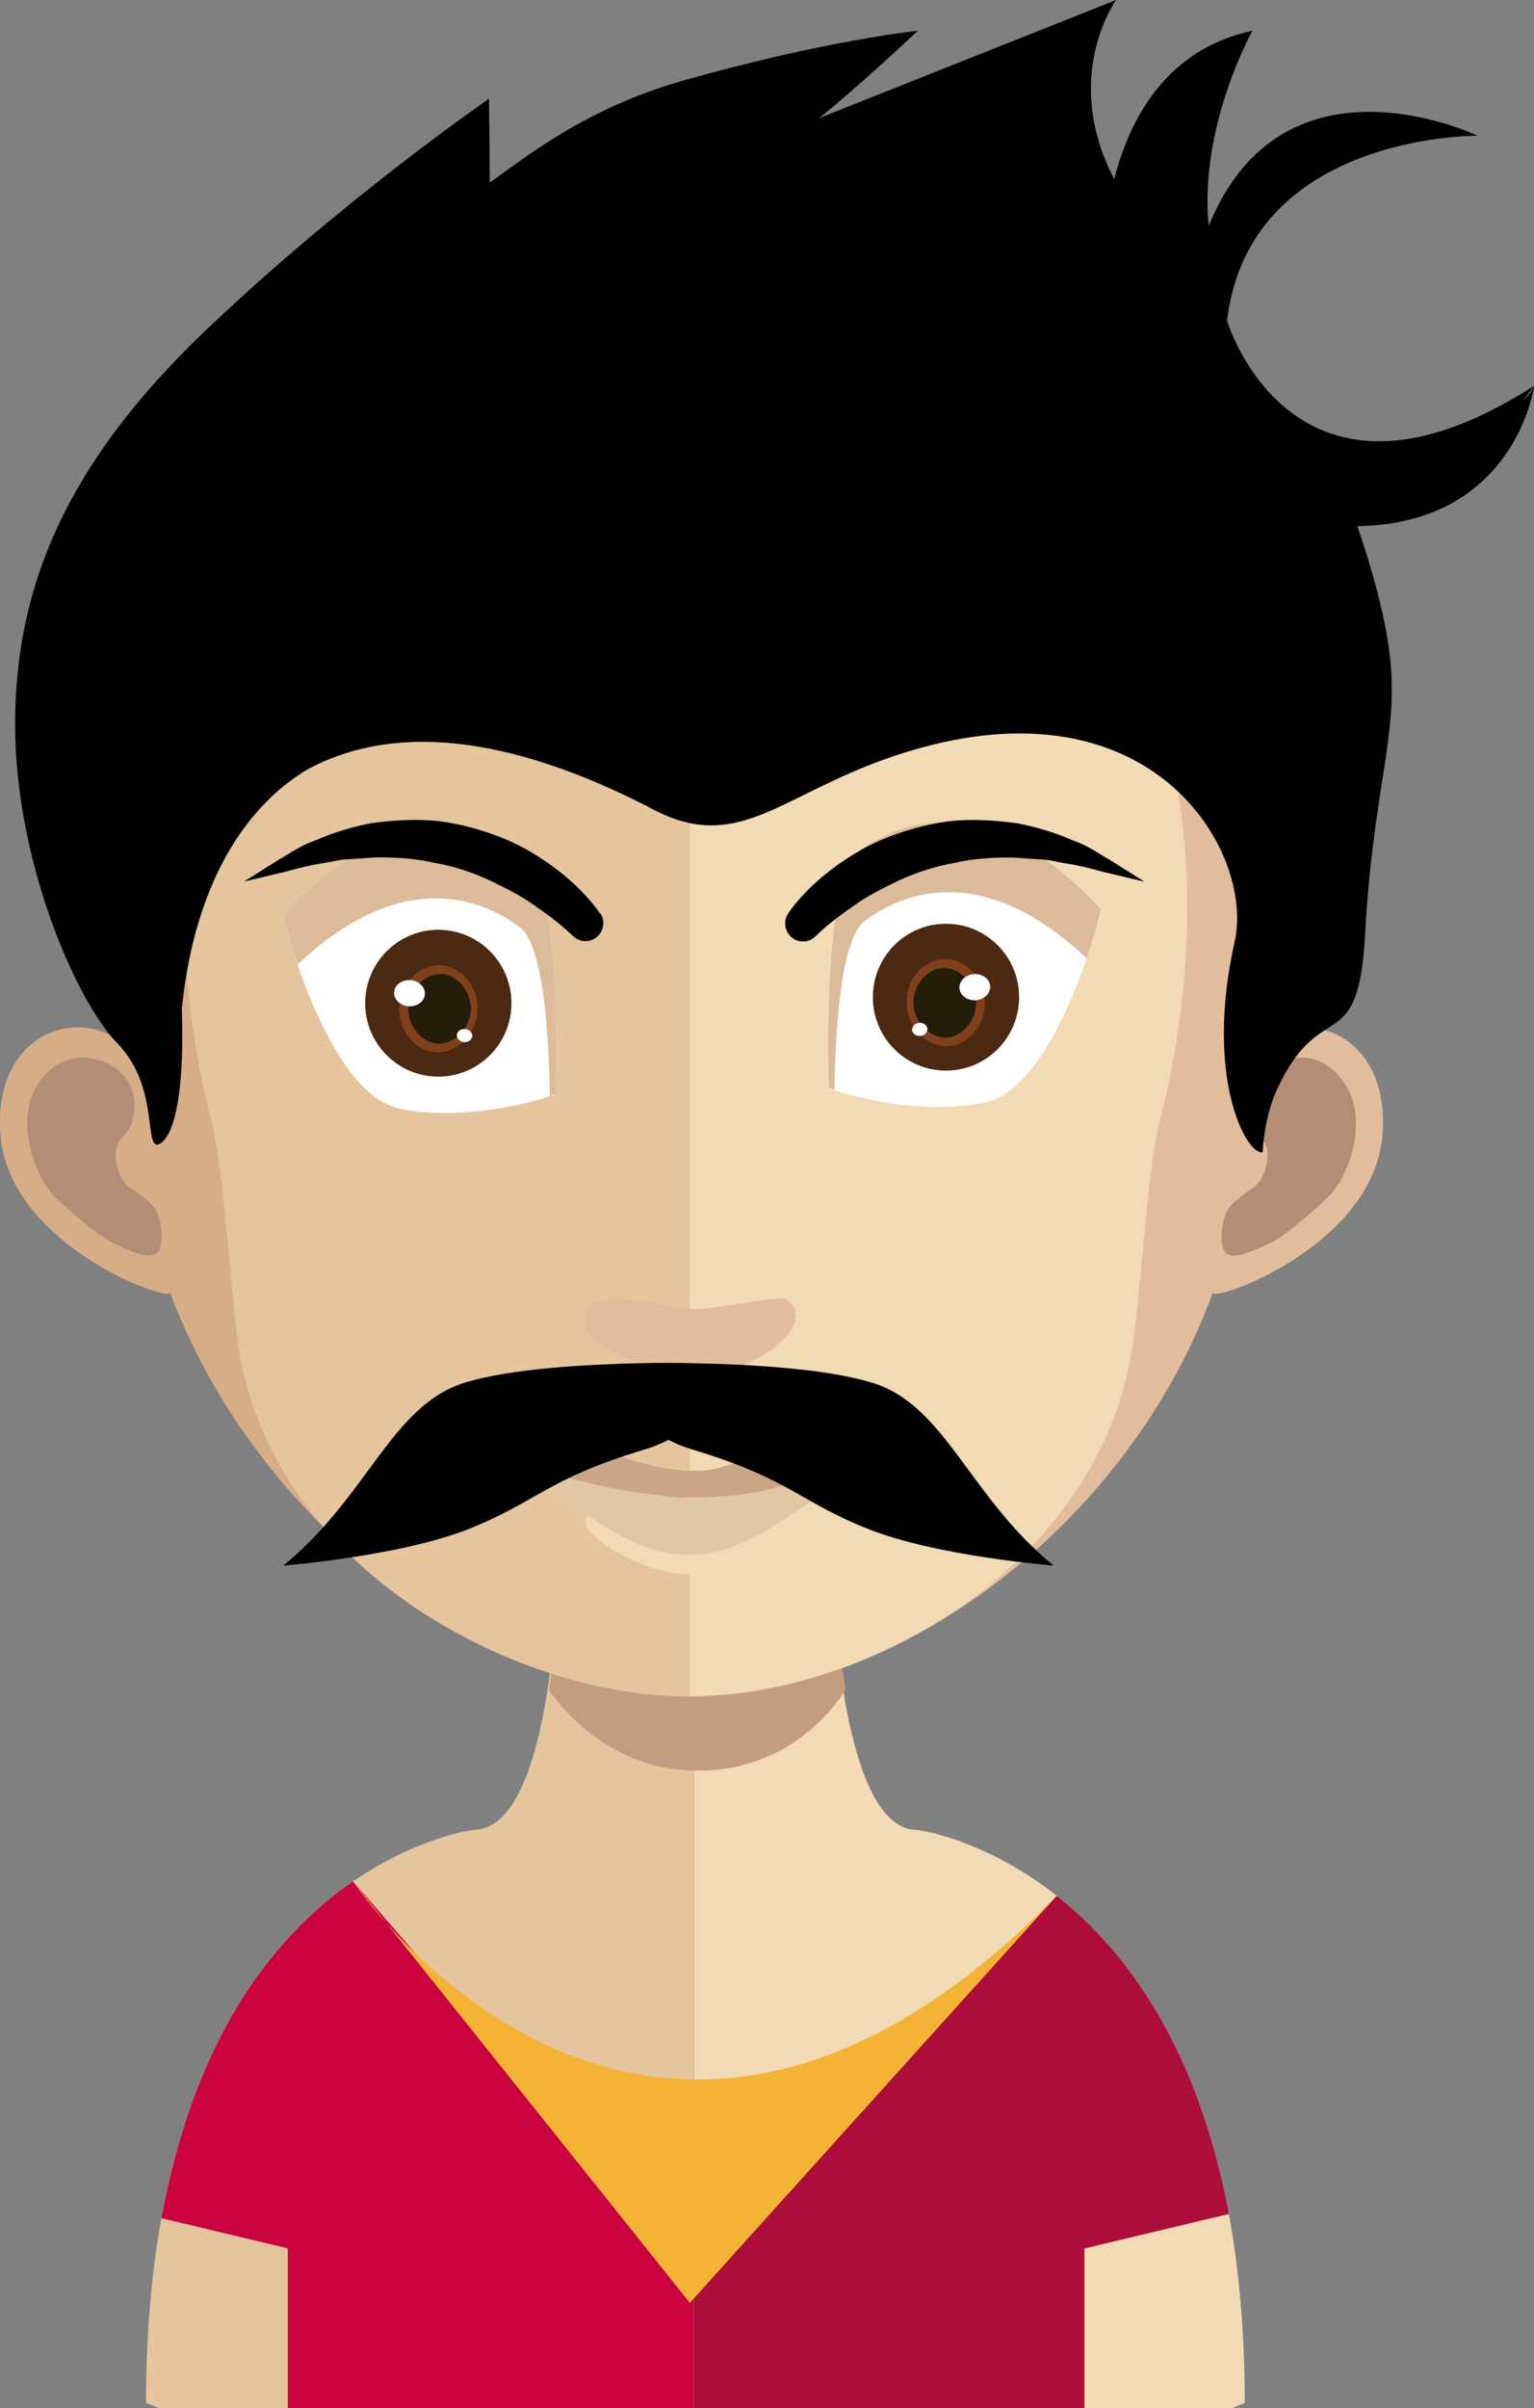 <?xml version="1.0" encoding="UTF-8"?><svg id="Layer_1" xmlns="http://www.w3.org/2000/svg" xmlns:xlink="http://www.w3.org/1999/xlink" viewBox="0 0 129.84 203.66"><rect x="0" y="0" width="129.84" height="203.66" fill="#808080" stroke="none"/><defs><style>.cls-1{fill:none;}.cls-2{clip-path:url(#clippath);}.cls-3{fill:#f4b335;}.cls-4{fill:#f1dab4;}.cls-5{fill:#e4c59e;}.cls-6{fill:#f3dab4;}.cls-7{fill:#fff;}.cls-8{fill:#7f401b;}.cls-9{fill:#c3977d;}.cls-10{fill:#b48d76;}.cls-11{fill:#ad0d3a;}.cls-12{fill:#c1967d;}.cls-13{fill:#cba686;}.cls-14{fill:#c49d80;}.cls-15{fill:#c5997d;}.cls-16{fill:#e1bd9d;}.cls-17{fill:#d7ad88;}.cls-18{fill:#dbbb9a;}.cls-19{fill:#e1c7a3;}.cls-20{fill:#ca0240;}.cls-21{fill:#231c08;}.cls-22{fill:#463216;}.cls-23{fill:#4c2912;}</style><clipPath id="clippath"><rect class="cls-1" x="46.46" y="134.89" width="25.1" height="14.85"/></clipPath></defs><path class="cls-5" d="m58.77,119.64v84.02H13.47c-.74-.29-1.11-.45-1.11-.45,0-5.89.48-11.07,1.29-15.61.69-3.73,1.6-7.06,2.67-9.99,5.46-14.97,15.27-20.22,20.42-22,.28-.09.52-.17.77-.25,1.6-.51,2.58-.61,2.58-.61.17,0,.32-.02.49-.05,1.43-.23,2.58-1.47,3.52-3.45.69-1.47,1.27-3.36,1.73-5.53.18-.86.34-1.7.49-2.64.21-1.55.43-3.18.63-4.88.06-1.03.17-2.03.29-3.1.4-5.14.51-10.78.51-16.1,0,0,6.09.63,11.02.63Z"/><path class="cls-4" d="m105.37,203.21s-.4.15-1.07.45h-45.53v-84.02h.12c4.9,0,11.05-.63,11.05-.63,0,5.3.11,10.84.52,15.99.11,1,.21,2.03.29,3.02.18,1.78.4,3.44.66,5v.03c.08.71.21,1.34.34,2,.45,2.18.98,4.11,1.64,5.65.81,1.92,1.81,3.25,3.01,3.79.38.17.78.26,1.21.26,0,0,1.73.2,4.34,1.23.12.05.25.09.37.15,5.37,2.21,14.06,7.77,19.08,21.47,1.04,2.84,1.93,6.05,2.61,9.62.86,4.64,1.35,9.93,1.35,15.98Z"/><g class="cls-2"><path class="cls-14" d="m71.57,142.87v.04c-1.14,1.76-4.98,6.84-12.57,6.84h-.07c-7.19-.04-11.39-5.26-12.46-6.8.22-1.54.44-3.16.63-4.85.07-.99.18-2.02.29-3.09,3.5.88,7.34,1.43,11.39,1.51h.15c4.2-.07,8.07-.66,11.69-1.62.11.99.22,2.02.29,3.01.18,1.76.41,3.42.66,4.96"/></g><path class="cls-17" d="m58.4,23.89c-48,0-48.26,40.25-46.12,66.6-3.28-6.25-13.05-4.34-12.24,5.51.77,9.48,14.73,14.32,14.34,13.27,7.27,19.49,26.51,34.18,44.02,34.18h.37V23.89h-.37"/><path class="cls-10" d="m3.11,91.85c2.36-3.82,6.05-2.17,6.93-1.32.96.92,1.73,2.1,1.14,4.34-.33,1.29-1.66,1.4-1.36,3.31.37,2.17,1.36,2.28,1.95,2.79.55.48,1.25.85,1.59,1.76.37.92.41,1.87.22,2.72-.37,1.54-2.62.29-4.13-.37-1-.48-4.17-3.16-4.98-4.04-1.99-2.28-2.95-6.69-1.36-9.19"/><path class="cls-16" d="m58.66,23.89c48,0,48.26,40.25,46.15,66.6,3.28-6.25,13.01-4.34,12.2,5.51-.74,9.48-14.72,14.32-14.34,13.27-7.08,19.49-26.51,34.18-44.02,34.18h-.26l-.11-119.57h.37"/><path class="cls-10" d="m113.96,91.85c-2.36-3.82-6.01-2.17-6.93-1.32-.96.92-1.7,2.1-1.14,4.34.33,1.29,1.66,1.4,1.36,3.31-.37,2.17-1.36,2.28-1.92,2.79-.55.48-1.29.85-1.62,1.76-.33.92-.41,1.87-.22,2.72.37,1.54,2.62.29,4.13-.37,1.03-.48,4.17-3.16,4.98-4.04,2.03-2.28,2.95-6.69,1.36-9.19"/><path class="cls-5" d="m58.03,35.25c-15.78,0-27.35,4.59-34.32,13.64-9.77,12.68-9.4,32.01-5.82,45.91,1.11,4.26,1.7,15.69,2.43,19.88,3.43,18.78,24.11,28.78,37.71,28.78h.37V35.25h-.22"/><path class="cls-4" d="m92.31,48.92c-6.93-9.01-18.36-13.6-33.92-13.67v108.21c15.56-.18,34.17-11.14,37.34-28.78.77-4.19,1.33-15.62,2.43-19.88,3.61-13.86,3.98-33.15-5.86-45.87"/><path class="cls-1" d="m56.47,120.33c-.22-.04-.42-.08-.59-.11.2.04.4.08.59.11Z"/><path class="cls-1" d="m55.65,124.22c-.14-.03-.27-.06-.36-.08.12.03.24.05.36.08Z"/><path class="cls-9" d="m55.88,124.27c-.08-.02-.15-.03-.23-.05.07.02.14.03.23.05Z"/><path class="cls-9" d="m55.29,124.14c-.07-.02-.13-.04-.2-.06h0s.08.02.21.06Z"/><path class="cls-16" d="m49.44,111.95c-.18-3.74,6.85-1.37,9.16-1.25,1.83.09,7.4-1.18,7.88-.85,3.28,2.22-3.47,6.68-8,6.68-1.21,0-8.94-2.33-9.05-4.58Z"/><path class="cls-1" d="m15.37,68.97c-.43,1.43-.73,3-.93,4.67,0,0,.63-2.64,2.03-6.54-.6.83-1,1.5-1.1,1.87Z"/><path class="cls-22" d="m45,35.52l-.2.2.03.07c.07-.1.1-.2.17-.27Z"/><path class="cls-1" d="m56.62,122.19c-.22-.04-.43-.08-.61-.12.21.04.41.09.61.12Z"/><path class="cls-1" d="m55.78,122.03c-.14-.03-.28-.06-.37-.09.12.03.24.06.37.09Z"/><path class="cls-12" d="m56.01,122.08c-.08-.02-.15-.03-.23-.05.08.02.14.03.23.05Z"/><path class="cls-12" d="m55.41,121.94c-.07-.02-.14-.04-.21-.06h0s.08.03.21.06Z"/><path class="cls-7" d="m23.96,77.48s3.66,15.07,9.95,16.3c6.29,1.23,13.09-1.22,13.09-1.22,0,0,.65-17.71-2.57-20.02-3.22-2.32-10.63-5.68-20.47,4.94Z"/><path class="cls-18" d="m47.01,92.52s-.14.04-.47.18c-.08-5.43-.58-12.89-2.59-14.32-2.99-2.2-9.74-5.28-18.75,3.17-.82-2.33-1.23-4.1-1.23-4.1,9.86-10.64,17.28-7.29,20.47-4.96,3.22,2.32,2.57,20.05,2.57,20.05Z"/><ellipse class="cls-23" cx="37.1" cy="84.84" rx="6.19" ry="6.21"/><path class="cls-8" d="m36.81,88.98c-1.79-.15-3.16-1.96-3-3.95.16-1.99,1.81-3.54,3.6-3.39,1.79.15,3.16,1.95,3,3.94-.16,1.99-1.81,3.55-3.6,3.4Z"/><path class="cls-21" d="m36.97,88.26c-1.24-.11-2.53-1.47-2.4-3.16.14-1.69,1.63-2.83,2.88-2.73,1.24.11,2.53,1.48,2.39,3.17-.14,1.69-1.63,2.83-2.87,2.72Z"/><path class="cls-7" d="m35.96,84.1c-.05.61-.68,1.05-1.39,1-.72-.06-1.26-.61-1.21-1.21.05-.61.67-1.06,1.39-1,.72.06,1.26.6,1.21,1.21Z"/><path class="cls-7" d="m39.97,87.63c-.03.3-.34.53-.69.5-.36-.03-.63-.3-.61-.61.03-.3.34-.53.69-.5.36.03.63.3.61.61Z"/><path class="cls-1" d="m56.72,123.97c-.22-.04-.43-.08-.61-.12.21.04.41.09.61.12Z"/><path class="cls-1" d="m55.88,123.8c-.14-.03-.28-.06-.37-.09.12.03.24.06.37.09Z"/><path class="cls-12" d="m56.11,123.85c-.08-.02-.15-.03-.23-.05.08.02.14.03.23.05Z"/><path class="cls-12" d="m55.51,123.72c-.07-.02-.14-.04-.21-.06h0s.08.03.21.06Z"/><path class="cls-1" d="m56.48,123.55c-.24-.04-.46-.08-.65-.12.22.05.44.09.65.12Z"/><path class="cls-1" d="m55.58,123.38c-.15-.03-.3-.07-.4-.09.13.03.26.06.4.09Z"/><path class="cls-9" d="m55.83,123.43c-.08-.02-.17-.03-.25-.05.08.02.15.03.25.05Z"/><path class="cls-9" d="m55.18,123.28c-.08-.02-.15-.04-.22-.06h0s.09.03.23.06Z"/><path class="cls-1" d="m56.29,122.92c-.24-.04-.46-.08-.65-.12.22.05.44.09.65.12Z"/><path class="cls-1" d="m55.39,122.75c-.15-.03-.3-.07-.4-.09.13.03.26.06.4.09Z"/><path class="cls-9" d="m55.64,122.8c-.08-.02-.17-.03-.25-.05.08.02.15.03.25.05Z"/><path class="cls-9" d="m55,122.65c-.08-.02-.15-.04-.22-.06h0s.09.03.23.06Z"/><path class="cls-1" d="m56.85,122.83c-.23-.04-.44-.08-.63-.12.21.05.42.09.63.12Z"/><path class="cls-1" d="m55.98,122.66c-.14-.03-.29-.06-.38-.09.13.03.25.06.38.09Z"/><path class="cls-9" d="m56.22,122.71c-.08-.02-.16-.03-.24-.05.08.02.15.03.24.05Z"/><path class="cls-9" d="m55.59,122.57c-.07-.02-.14-.04-.21-.06h0s.08.03.22.06Z"/><path class="cls-7" d="m93.2,76.97s-3.66,15.07-9.95,16.3c-6.29,1.23-13.09-1.22-13.09-1.22,0,0-.65-17.71,2.57-20.02,3.22-2.32,10.63-5.68,20.47,4.94Z"/><path class="cls-18" d="m70.16,92s.14.04.47.18c.08-5.43.58-12.89,2.59-14.32,2.99-2.2,9.74-5.28,18.75,3.17.82-2.33,1.23-4.1,1.23-4.1-9.86-10.64-17.28-7.29-20.47-4.96-3.22,2.32-2.57,20.05-2.57,20.05Z"/><path class="cls-23" d="m73.88,84.33c0,3.43,2.77,6.21,6.19,6.21s6.19-2.78,6.19-6.21-2.77-6.21-6.19-6.21-6.19,2.78-6.19,6.21Z"/><path class="cls-8" d="m80.35,88.46c1.79-.15,3.16-1.96,3-3.95-.16-1.99-1.81-3.54-3.6-3.39-1.79.15-3.16,1.95-3,3.94.16,1.99,1.81,3.55,3.6,3.4Z"/><path class="cls-21" d="m80.2,87.75c1.24-.11,2.53-1.47,2.4-3.16-.14-1.69-1.63-2.83-2.88-2.73-1.24.11-2.53,1.48-2.39,3.17.14,1.69,1.63,2.83,2.87,2.72Z"/><path class="cls-7" d="m81.21,83.59c.05.61.68,1.05,1.39,1,.72-.06,1.26-.61,1.21-1.21-.05-.61-.67-1.06-1.39-1-.72.06-1.26.6-1.21,1.21Z"/><path class="cls-7" d="m77.2,87.11c.03.3.34.53.69.5.36-.03.63-.3.61-.61-.03-.3-.34-.53-.69-.5-.36.03-.63.3-.61.61Z"/><path d="m50.78,77.24c-.05-.07-1.19-1.81-3.52-3.61-1.46-1.12-2.89-1.98-4.38-2.62-1.81-.76-3.75-1.3-5.63-1.56-1.7-.19-3.59-.14-5.79.16-1.68.32-3.32.82-4.71,1.44-.99.34-1.78.82-2.41,1.21-.24.15-.46.28-.68.4l-3,1.89,3.46-.82c.16-.04.34-.09.52-.14.72-.19,1.61-.43,2.65-.58.24-.04.49-.09.75-.14.44-.09.89-.18,1.36-.2.52-.04,1.07-.07,1.63-.11l.73-.05c1.92-.02,3.54.12,4.97.45,1.57.27,3.19.78,4.67,1.47,1.4.67,2.74,1.34,3.79,2.11,2.11,1.42,3.29,2.6,3.3,2.61h0c.29.29.68.44,1.07.44.28,0,.57-.08.82-.25.7-.46.89-1.4.45-2.08l-.03-.05Z"/><path d="m93.82,72.65c-.2-.11-.42-.24-.66-.39-.63-.39-1.41-.87-2.38-1.2-1.42-.63-3.06-1.13-4.76-1.45-2.18-.29-4.07-.35-5.78-.15-1.87.26-3.82.8-5.63,1.56-1.46.63-2.94,1.51-4.38,2.62-2.29,1.76-3.43,3.47-3.51,3.6l-.02.03c-.39.6-.3,1.4.2,1.9.28.29.66.45,1.07.45h0c.4,0,.78-.16,1.06-.45h.01c.11-.12,1.25-1.24,3.3-2.62,1.03-.76,2.37-1.43,3.77-2.1,1.49-.69,3.1-1.2,4.7-1.48,1.42-.33,3.04-.47,4.93-.45l.76.05c.55.04,1.09.08,1.62.11.46.02.91.11,1.35.2.25.05.5.1.75.14,1.05.15,1.94.39,2.65.58.19.05.36.1.53.14l3.46.82-3.03-1.91Z"/><path class="cls-1" d="m55.66,125.76c-.23-.04-.45-.08-.64-.12.22.05.43.09.64.12Z"/><path class="cls-1" d="m54.78,125.59c-.15-.03-.29-.07-.39-.09.13.03.26.06.39.09Z"/><path class="cls-15" d="m55.02,125.64c-.08-.02-.16-.03-.24-.05.08.02.15.03.24.05Z"/><path class="cls-15" d="m54.39,125.5c-.07-.02-.14-.04-.22-.06h0s.08.03.22.06Z"/><path class="cls-6" d="m49.53,128.75c-.18-2.42,6.73.51,9,.58,1.81.06,7.25-.36,7.75-.55,3.8-1.43-.21,4.05-7.86,4.34-3.51.14-8.78-2.9-8.88-4.36Z"/><path class="cls-19" d="m72.02,124.08c-1.88-.09-3.8,1.48-6.06,1.24-.09-.05-.14-.05-.23-.05-.52-.09-1.03,0-1.6.14-.7.15-1.41.43-2.07.66-1.13.37-2.4.66-3.7.56h0s-.05,0-.07,0-.05,0-.07,0h0c-1.31.09-2.58-.2-3.7-.57-.66-.23-1.37-.52-2.07-.66-.56-.14-1.08-.23-1.6-.14-.1,0-.14,0-.23.05-2.26.24-4.18-1.33-6.06-1.24-.52.05-1.27-.09-1.69-.09.09.05.19.09.28.14,5.35,2.61,9.96,7.51,15.07,7.35h.15c5.11.16,9.72-4.74,15.07-7.35.1-.05.19-.09.28-.14-.42,0-1.17.14-1.69.09Z"/><path class="cls-13" d="m73.59,123.93h0s-5.44-2.1-9.3-.87c0,0-1.44.56-2.93.91-.91.35-2.01.46-3.07.41h0c-.81-.03-1.59-.14-2.22-.25-.21-.03-.42-.08-.64-.12-.09-.02-.16-.03-.24-.05-.13-.03-.26-.06-.39-.09-.14-.03-.22-.06-.22-.06h0c-1.24-.34-2.3-.75-2.3-.75-3.87-1.23-9.3.87-9.3.87h0c-.07.03-.12.06-.12.06.42,0,1.17.14,1.69.09,1.88-.09,3.8,1.48,6.06,1.24.09-.05.14-.05.23-.05.52-.09,1.03,0,1.6.14.7.15,1.41.43,2.07.66,1.13.37,2.4.66,3.7.56h0s.05,0,.07,0,.05,0,.07,0h0c1.31.09,2.58-.2,3.7-.57.66-.23,1.37-.52,2.07-.66.56-.14,1.08-.23,1.6-.14.1,0,.14,0,.23.05,2.26.24,4.18-1.33,6.06-1.24.52.05,1.27-.09,1.69-.09,0,0-.05-.02-.12-.06Z"/><path class="cls-13" d="m49.15,125.21c.1.03,10.19,3.11,18.08.07l-.91-.61h-10.66l-6.5.55Z"/><path class="cls-20" d="m58.71,192.03v11.62H24.36v-13.51s-5.02-1.2-10.7-2.55c.69-3.73,1.6-7.06,2.67-9.99,3.52-9.64,8.84-15.24,13.55-18.5l28.66,33.09.17-.17Z"/><path class="cls-11" d="m104.02,187.23c-6.26,1.49-12.23,2.92-12.23,2.92v13.51h-33.08v-11.62l30.74-31.71c4.28,3.38,8.83,8.75,11.96,17.28,1.04,2.84,1.93,6.05,2.61,9.62Z"/><path class="cls-3" d="m29.88,159.11s24.63,36.87,59.57,1.21l-31.06,34.43-28.51-35.65Z"/><path d="m129.84,32.63c-.17.43-.5.84-.96,1.24.63-.75.96-1.24.96-1.24-1.03.67-2.01,1.23-2.97,1.74-18,9.58-23.01-7.25-23.01-7.25,1.88-15.86,21.2-15.64,21.2-15.64,0,0-16.43-7.93-22.75,7.62-.85-8.37,3.7-16.5,3.7-16.5-7.33,1.56-10.41,7.49-11.7,12.55-4.53-8.69.16-15.15.16-15.15l-25.14,9.99c3.26-2.59,8.36-7.39,8.36-7.39,0,0-7.8.8-19.85,4.21-8.47,2.4-13.54,6.66-16.38,8.62l-.07-7.08s-12.31,8.46-23.97,19.58C5.75,39.04,1.28,49.48,1.28,61.23s5.23,23.51,8.66,27.01c3.42,3.5,2.33,8.56,3.35,8.56,0,0,2.47.09,2.1-11.49,1.35-13.15,7.41-18.4,10.8-20.33,5.96-3.14,14.94-3.71,28.38,3.1v-.02c8.29,4.83,11.63-1.58,23.34-4.81,19.98-5.51,28.27,8.95,26.59,16.4-2.58,11.49,1.01,18.1,2.38,17.79,0,0,.06-2.92,1.3-5.51,3.69-7.75,6.78-2.36,7.36-12.86.67-12.29,2.82-16.79,2.13-23.35-.39-3.71-1.72-8.13-2.78-11.22,13.42-.22,14.97-11.88,14.97-11.88Z"/><path d="m73.81,116.94c-3.94-1.23-10.68-1.57-15.09-1.65h0s-.82-.03-2.16-.03c-1.33,0-2.16.02-2.16.02h0c-4.41.09-11.15.43-15.09,1.66-6.21,1.95-8.14,9.59-15.33,15.46,0,0,9.9-.79,15.73-3.11,5.83-2.33,6.56-4.21,14.82-6.7.81-.24,1.47-.52,2.05-.82.57.3,1.24.58,2.05.82,8.26,2.5,8.99,4.38,14.82,6.7,5.83,2.33,15.73,3.11,15.73,3.11-7.19-5.87-9.11-13.51-15.33-15.46Z"/></svg>
